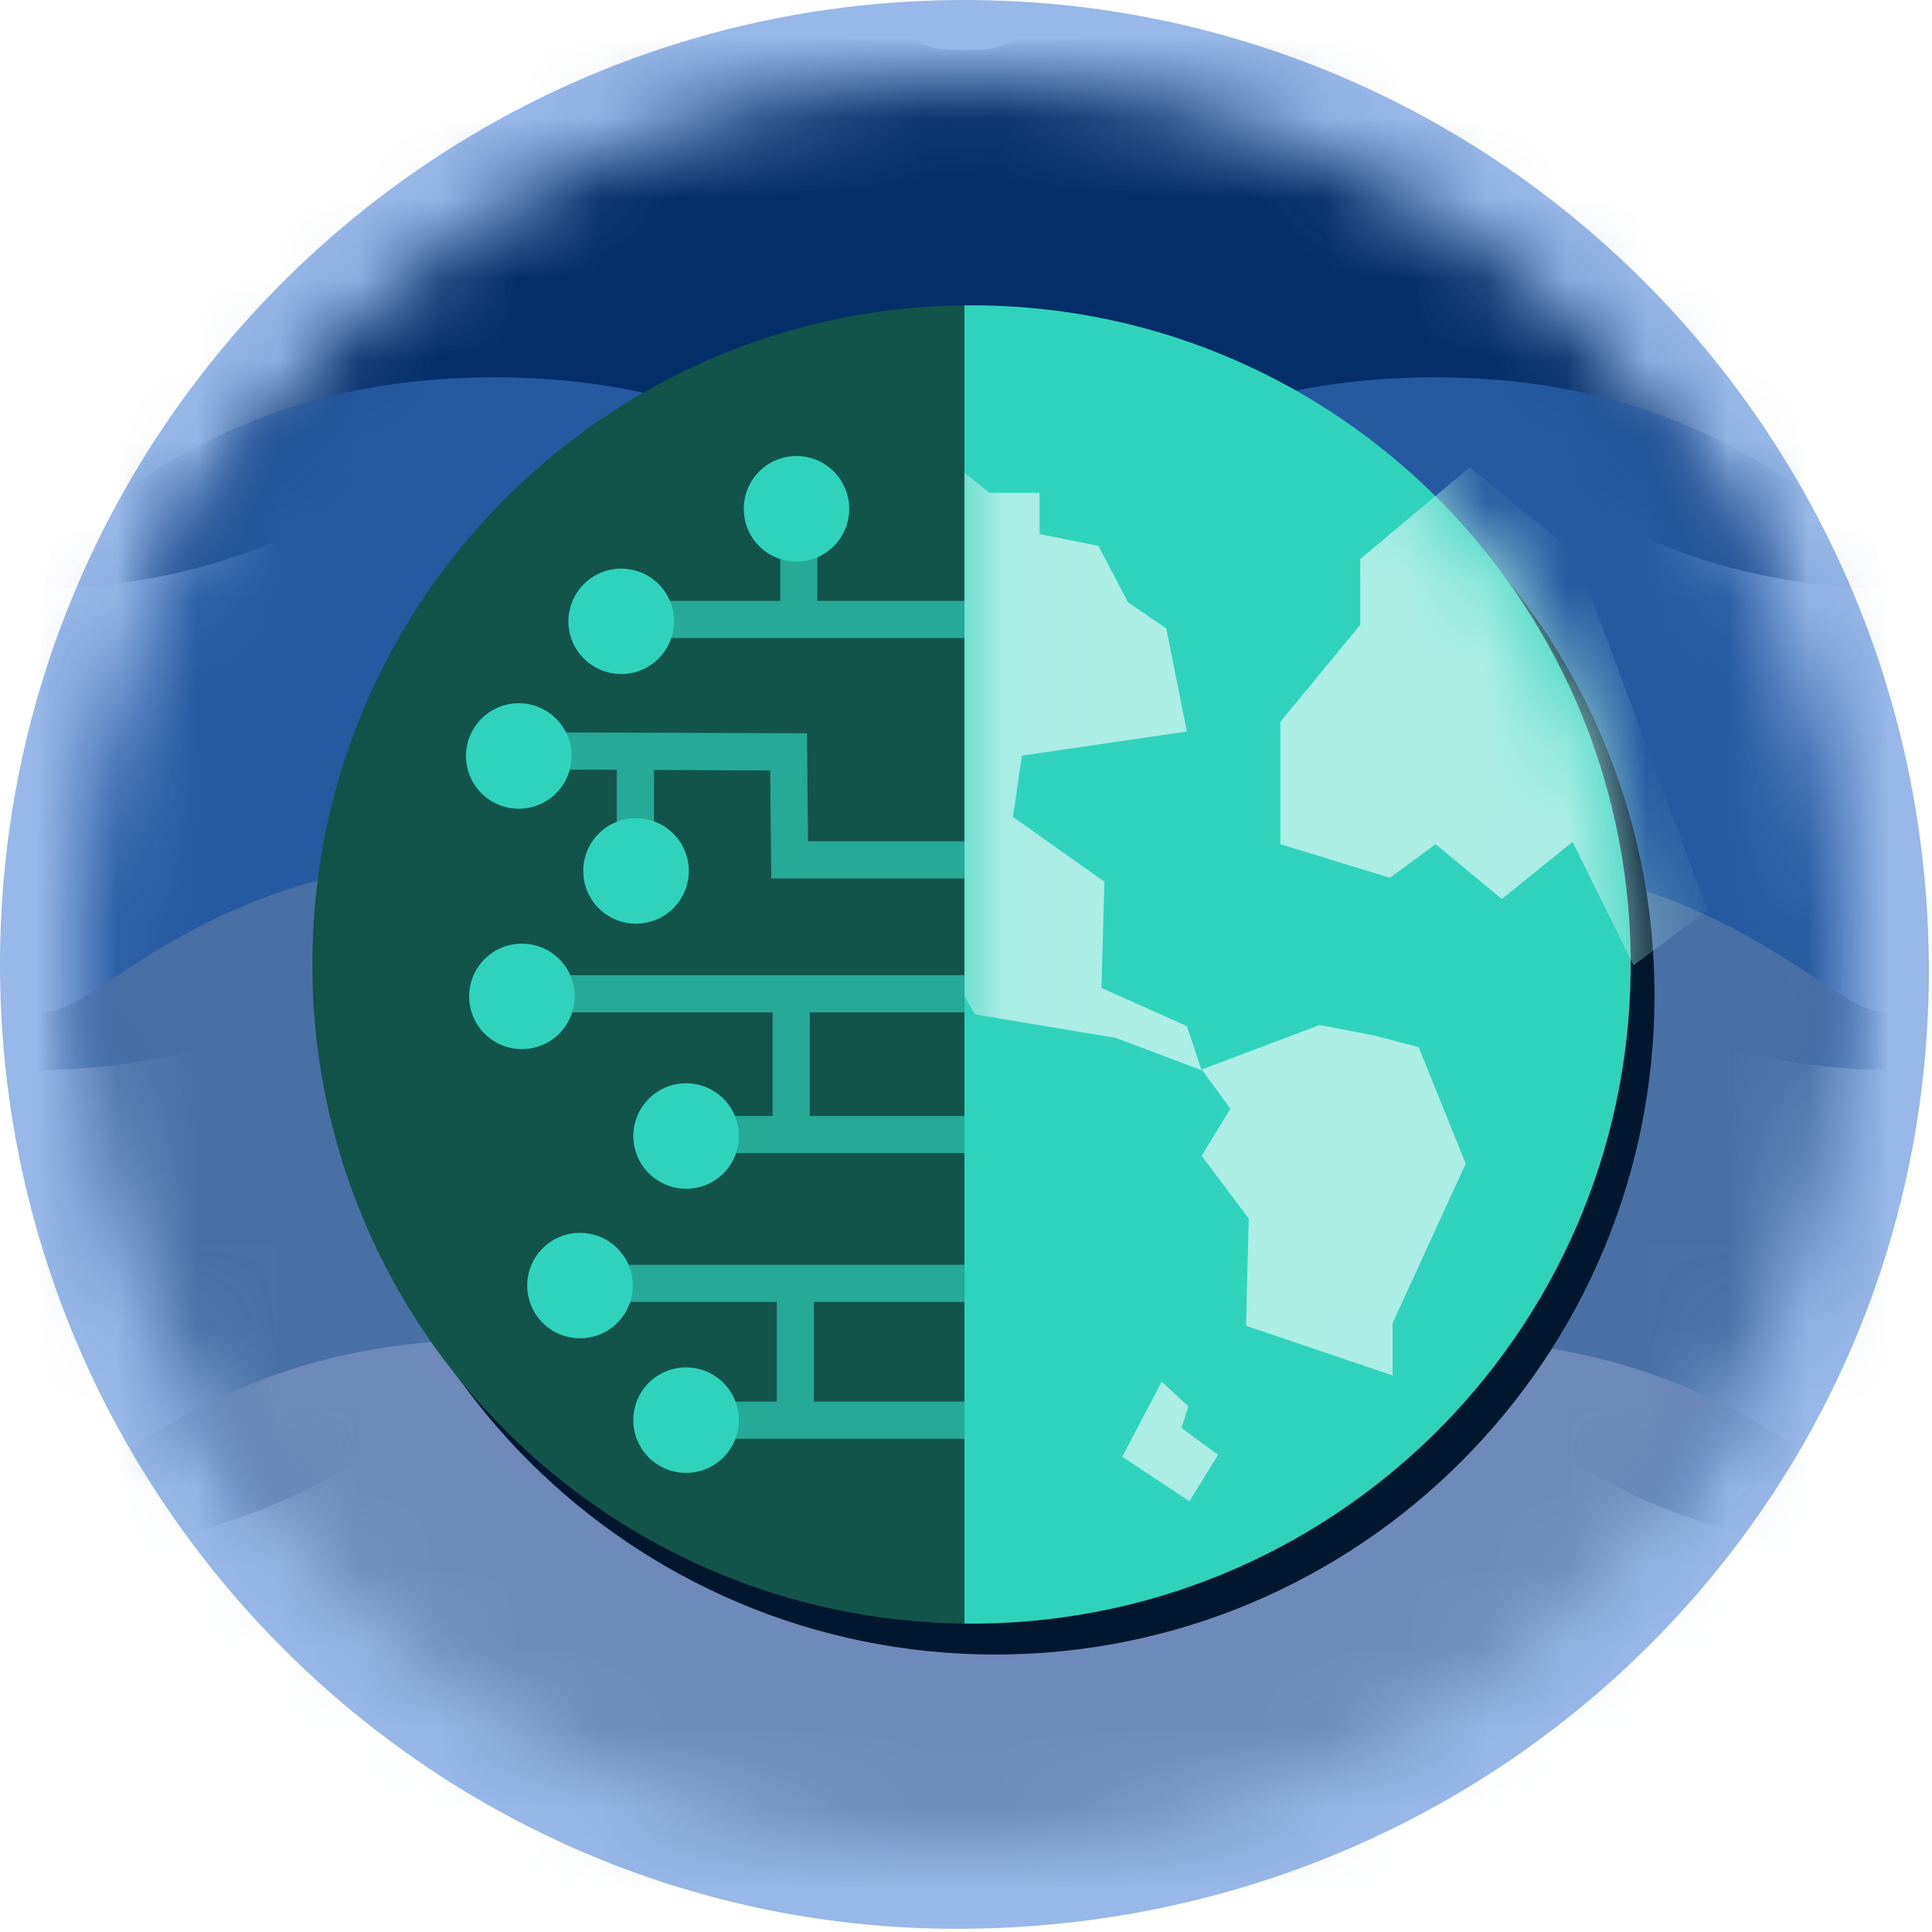 <svg xmlns="http://www.w3.org/2000/svg" xmlns:xlink="http://www.w3.org/1999/xlink" width="24" height="24" viewBox="0 0 24 24">
    <defs>
        <path id="1793vflgma" d="M.027 11.011c0 6.074 4.924 11.041 10.996 10.996 6.158-.047 11.034-4.944 10.996-10.996C21.98 4.94 17.096.017 11.023.015 4.95.015.027 4.938.027 11.011"/>
        <path id="0kaafxtecc" d="M.027 11.011c0 6.074 4.924 11.041 10.996 10.996 6.158-.047 11.034-4.944 10.996-10.996C21.98 4.94 17.096.017 11.023.015 4.95.015.027 4.938.027 11.011"/>
        <path id="1c1ix111ye" d="M.027 11.011c0 6.074 4.924 11.041 10.996 10.996 6.158-.047 11.034-4.944 10.996-10.996C21.98 4.94 17.096.017 11.023.015 4.95.015.027 4.938.027 11.011"/>
        <path id="m2kv515b8g" d="M.027 11.011c0 6.074 4.924 11.041 10.996 10.996 6.158-.047 11.034-4.944 10.996-10.996C21.98 4.94 17.096.017 11.023.015 4.95.015.027 4.938.027 11.011"/>
        <path id="drv5ug4wui" d="M.028.05v16.377c4.522.049 8.228-3.578 8.276-8.1C8.354 3.805 4.727.1.204.051H.029z"/>
        <path id="ucakgqtugk" d="M.028.05v16.377c4.522.049 8.228-3.578 8.276-8.1C8.354 3.805 4.727.1.204.051H.029z"/>
        <path id="y690mm2urm" d="M.028.05v16.377c4.522.049 8.228-3.578 8.276-8.1C8.354 3.805 4.727.1.204.051H.029z"/>
        <path id="ml0roie40o" d="M.028.05v16.377c4.522.049 8.228-3.578 8.276-8.1C8.354 3.805 4.727.1.204.051H.029z"/>
    </defs>
    <g fill="none" fill-rule="evenodd">
        <g>
            <g>
                <path fill="#97B8E8" d="M23.961 11.98c.04 6.598-5.273 11.93-11.981 11.98C5.364 24.01 0 18.598 0 11.98 0 5.364 5.364 0 11.98 0c6.617 0 11.939 5.364 11.981 11.98" transform="translate(-40 -558) translate(40 558)"/>
                <g>
                    <g transform="translate(-40 -558) translate(40 558) translate(.956 .969)">
                        <mask id="zvohtab38b" fill="#fff">
                            <use xlink:href="#1793vflgma"/>
                        </mask>
                        <path fill="#032E67" d="M22.708 6.352c-2.461 0-3.843-.907-4.758-1.506-.573-.383-.624-.408-1.084-.408-.46 0-.508.03-1.085.408-.914.6-2.295 1.506-4.757 1.506-2.462 0-3.843-.907-4.758-1.506-.574-.383-.625-.408-1.084-.408-.46 0-.508.03-1.085.408-.915.6-2.295 1.506-4.757 1.506-2.462 0-3.843-.907-4.758-1.506-.573-.383-.624-.408-1.084-.408v-6.701c2.46 0 3.843.906 4.757 1.505.574.382.624.409 1.085.409.461 0 .507-.03 1.085-.41.914-.598 2.294-1.504 4.757-1.504 2.462 0 3.842.905 4.757 1.505.573.382.624.409 1.085.409.46 0 .507-.03 1.084-.41.915-.599 2.295-1.504 4.758-1.504s3.843.905 4.757 1.505c.574.382.624.409 1.085.409.461 0 .508-.03 1.085-.41.915-.599 2.294-1.504 4.757-1.504v6.7c-.46 0-.507.031-1.085.409-.914.6-2.297 1.506-4.757 1.506" mask="url(#zvohtab38b)"/>
                    </g>
                    <g transform="translate(-40 -558) translate(40 558) translate(.956 .969)">
                        <mask id="hasunzzdcd" fill="#fff">
                            <use xlink:href="#0kaafxtecc"/>
                        </mask>
                        <path fill="#255AA0" d="M22.708 12.33c-2.461 0-3.843-.906-4.758-1.505-.573-.383-.624-.41-1.084-.41-.46 0-.508.031-1.085.41-.914.6-2.295 1.505-4.757 1.505-2.462 0-3.843-.906-4.758-1.505-.574-.383-.625-.41-1.084-.41-.46 0-.508.031-1.085.41-.915.6-2.295 1.505-4.757 1.505-2.462 0-3.843-.906-4.758-1.505-.573-.383-.624-.41-1.084-.41V3.718c2.46 0 3.843.906 4.757 1.506.574.382.624.409 1.085.409.461 0 .507-.032 1.085-.41.914-.6 2.296-1.505 4.757-1.505 2.46 0 3.842.906 4.757 1.506.573.382.624.409 1.085.409.46 0 .507-.032 1.084-.41.915-.599 2.295-1.505 4.758-1.505s3.843.906 4.757 1.506c.574.382.624.409 1.085.409.461 0 .508-.032 1.085-.41.915-.599 2.294-1.505 4.757-1.505v6.7c-.46 0-.507.031-1.085.41-.914.597-2.297 1.503-4.757 1.503" mask="url(#hasunzzdcd)"/>
                    </g>
                    <g transform="translate(-40 -558) translate(40 558) translate(.956 .969)">
                        <mask id="y7cj74038f" fill="#fff">
                            <use xlink:href="#1c1ix111ye"/>
                        </mask>
                        <path fill="#4870A5" d="M22.708 18.309c-2.461 0-3.843-.907-4.758-1.506-.573-.383-.624-.41-1.084-.41-.46 0-.508.032-1.085.41-.914.6-2.295 1.506-4.757 1.506-2.462 0-3.843-.907-4.758-1.506-.574-.383-.625-.41-1.084-.41-.46 0-.508.032-1.085.41-.915.6-2.295 1.506-4.757 1.506-2.462 0-3.843-.907-4.758-1.506-.573-.383-.624-.41-1.084-.41v-6.7c2.46 0 3.843.906 4.757 1.506.574.382.624.409 1.085.409.461 0 .507-.03 1.085-.41.914-.599 2.294-1.504 4.757-1.504 2.462 0 3.842.905 4.757 1.505.573.382.624.409 1.085.409.46 0 .507-.03 1.084-.41.915-.599 2.295-1.504 4.758-1.504s3.843.905 4.757 1.505c.574.382.624.409 1.085.409.461 0 .508-.03 1.085-.41.915-.599 2.294-1.504 4.757-1.504v6.7c-.46 0-.507.031-1.085.409-.914.6-2.297 1.506-4.757 1.506" mask="url(#y7cj74038f)"/>
                    </g>
                    <g transform="translate(-40 -558) translate(40 558) translate(.956 .969)">
                        <mask id="vwl1tuotzh" fill="#fff">
                            <use xlink:href="#m2kv515b8g"/>
                        </mask>
                        <path fill="#6D8ABA" d="M22.708 24.287c-2.461 0-3.843-.906-4.758-1.505-.573-.383-.624-.41-1.084-.41-.46 0-.508.031-1.085.41-.914.6-2.295 1.505-4.757 1.505-2.462 0-3.843-.907-4.758-1.505-.574-.383-.625-.41-1.084-.41-.46 0-.508.031-1.085.41-.915.598-2.295 1.505-4.757 1.505-2.462 0-3.843-.907-4.758-1.505-.573-.383-.624-.41-1.084-.41V15.67c2.46 0 3.843.906 4.757 1.506.574.378.624.408 1.085.408.461 0 .507-.03 1.085-.408.914-.597 2.296-1.506 4.757-1.506 2.46 0 3.842.906 4.757 1.506.573.378.624.408 1.085.408.46 0 .507-.03 1.084-.408.915-.6 2.295-1.506 4.758-1.506s3.843.906 4.757 1.506c.574.378.624.408 1.085.408.461 0 .508-.03 1.085-.408.915-.6 2.294-1.506 4.757-1.506v6.7c-.46 0-.507.031-1.085.41-.914.602-2.297 1.508-4.757 1.508" mask="url(#vwl1tuotzh)"/>
                    </g>
                </g>
                <g>
                    <path fill="#00172F" d="M8.254 7.092V4.568v2.524zm0 1.664V7.554v1.202zm0 1.748V9.218v1.286zm0 1.849v-1.388 1.388zm0 1.699v-1.237 1.237zM8.252.433v3.673V.433C3.729.433.063 4.1.063 8.622c0 4.522 3.666 8.189 8.189 8.189v-2.295 2.295c4.522 0 8.189-3.667 8.189-8.19C16.44 4.1 12.774.434 8.25.434z" transform="translate(-40 -558) translate(40 558) translate(4.112 3.742)"/>
                    <path fill="#2FD3BB" d="M7.868 16.427c4.523.049 8.228-3.577 8.277-8.1.049-4.522-3.577-8.227-8.1-8.276h-.177v16.376z" transform="translate(-40 -558) translate(40 558) translate(4.112 3.742)"/>
                </g>
                <g>
                    <g transform="translate(-40 -558) translate(40 558) translate(11.952 3.742)">
                        <mask id="km0h19togj" fill="#fff">
                            <use xlink:href="#drv5ug4wui"/>
                        </mask>
                        <path fill="#ACEDE4" d="M2.792 9.005L1.731 8.53 1.767 7.211 0.632 6.406 0.742 5.645 2.792 5.345 2.536 4.064 2.06 3.74 1.693 3.039 0.962 2.892 0.962 2.38 0.339 2.38 -0.335 1.836 -1.601 2.197 -2.918 5.775 -1.783 6.121 -1.783 7.395 -0.335 7.98 0.156 8.859 1.913 9.152 2.975 9.554z" mask="url(#km0h19togj)"/>
                    </g>
                    <g transform="translate(-40 -558) translate(40 558) translate(11.952 3.742)">
                        <mask id="jjclvakmpl" fill="#fff">
                            <use xlink:href="#ucakgqtugk"/>
                        </mask>
                        <path fill="#ACEDE4" d="M5.119 9.121L4.441 8.991 2.975 9.544 3.332 10.03 2.975 10.616 3.56 11.396 3.527 12.728 5.347 13.344 5.347 12.695 6.256 10.713 5.671 9.267z" mask="url(#jjclvakmpl)"/>
                    </g>
                    <g transform="translate(-40 -558) translate(40 558) translate(11.952 3.742)">
                        <mask id="09koot9son" fill="#fff">
                            <use xlink:href="#y690mm2urm"/>
                        </mask>
                        <path fill="#ACEDE4" d="M7.612 3.127L6.307 2.063 4.945 3.202 4.945 4.021 3.952 5.226 3.952 6.745 5.314 7.162 5.881 6.745 6.704 7.426 7.583 6.716 8.34 8.249 9.258 7.567z" mask="url(#09koot9son)"/>
                    </g>
                    <g transform="translate(-40 -558) translate(40 558) translate(11.952 3.742)">
                        <mask id="cjm3bwcjap" fill="#fff">
                            <use xlink:href="#ml0roie40o"/>
                        </mask>
                        <path fill="#ACEDE4" d="M2.811 13.729L2.479 13.422 1.989 14.354 2.824 14.907 3.179 14.33 2.725 13.998z" mask="url(#cjm3bwcjap)"/>
                    </g>
                </g>
                <path fill="#12544A" d="M11.98 3.792c-4.522.05-8.149 3.755-8.1 8.277.048 4.453 3.647 8.052 8.1 8.1V3.792z" transform="translate(-40 -558) translate(40 558)"/>
                <path fill="#26A996" d="M8.662 14.324L11.981 14.324 11.981 13.863 8.662 13.863zM7.205 16.173L11.98 16.173 11.98 15.711 7.205 15.711zM8.304 17.873L11.981 17.873 11.981 17.411 8.304 17.411z" transform="translate(-40 -558) translate(40 558)"/>
                <path fill="#26A996" d="M9.598 13.943L10.06 13.943 10.06 12.522 9.598 12.522zM9.649 17.581L10.111 17.581 10.111 16.16 9.649 16.16zM11.98 10.912L11.98 10.45 10.038 10.45 10.025 9.109 6.478 9.096 6.478 9.558 9.568 9.571 9.581 10.912z" transform="translate(-40 -558) translate(40 558)"/>
                <path fill="#26A996" d="M6.486 12.576L11.98 12.576 11.98 12.114 6.486 12.114zM7.662 10.926L8.124 10.926 8.124 9.557 7.662 9.557zM7.717 7.926L11.981 7.926 11.981 7.464 7.717 7.464z" transform="translate(-40 -558) translate(40 558)"/>
                <path fill="#26A996" d="M9.692 7.686L10.154 7.686 10.154 6.861 9.692 6.861z" transform="translate(-40 -558) translate(40 558)"/>
                <path fill="#2FD3BB" d="M7.876 10.165c.362-.014.666.268.68.63.014.361-.269.665-.63.679-.363.013-.667-.269-.68-.63-.014-.362.268-.666.63-.68M6.464 11.723c.362-.011.664.273.675.635.01.361-.274.663-.636.674-.362.011-.664-.273-.675-.635-.011-.362.274-.664.636-.674M8.504 13.457c.362-.01.664.274.675.635.01.362-.274.664-.636.675-.362.01-.664-.274-.675-.635-.011-.362.274-.664.636-.675M6.425 8.736c.362-.01.664.274.675.635.01.362-.274.664-.636.675-.362.01-.664-.274-.675-.635-.011-.362.274-.664.636-.675M7.697 7.064c.362-.011.665.273.676.635.01.361-.274.663-.636.674-.362.01-.665-.273-.676-.635-.01-.362.274-.663.636-.674M9.875 5.665c.361-.01.663.274.674.636.01.362-.273.665-.635.675-.362.011-.664-.273-.674-.636-.011-.362.273-.664.635-.675M7.175 15.316c.362-.017.669.263.685.624.017.362-.264.668-.626.684-.361.016-.668-.263-.684-.625-.017-.361.264-.667.625-.683M8.493 16.987c.362-.016.669.264.685.625.016.361-.264.668-.626.684-.362.016-.668-.264-.684-.625-.017-.361.263-.668.625-.684" transform="translate(-40 -558) translate(40 558)"/>
            </g>
        </g>
    </g>
</svg>
